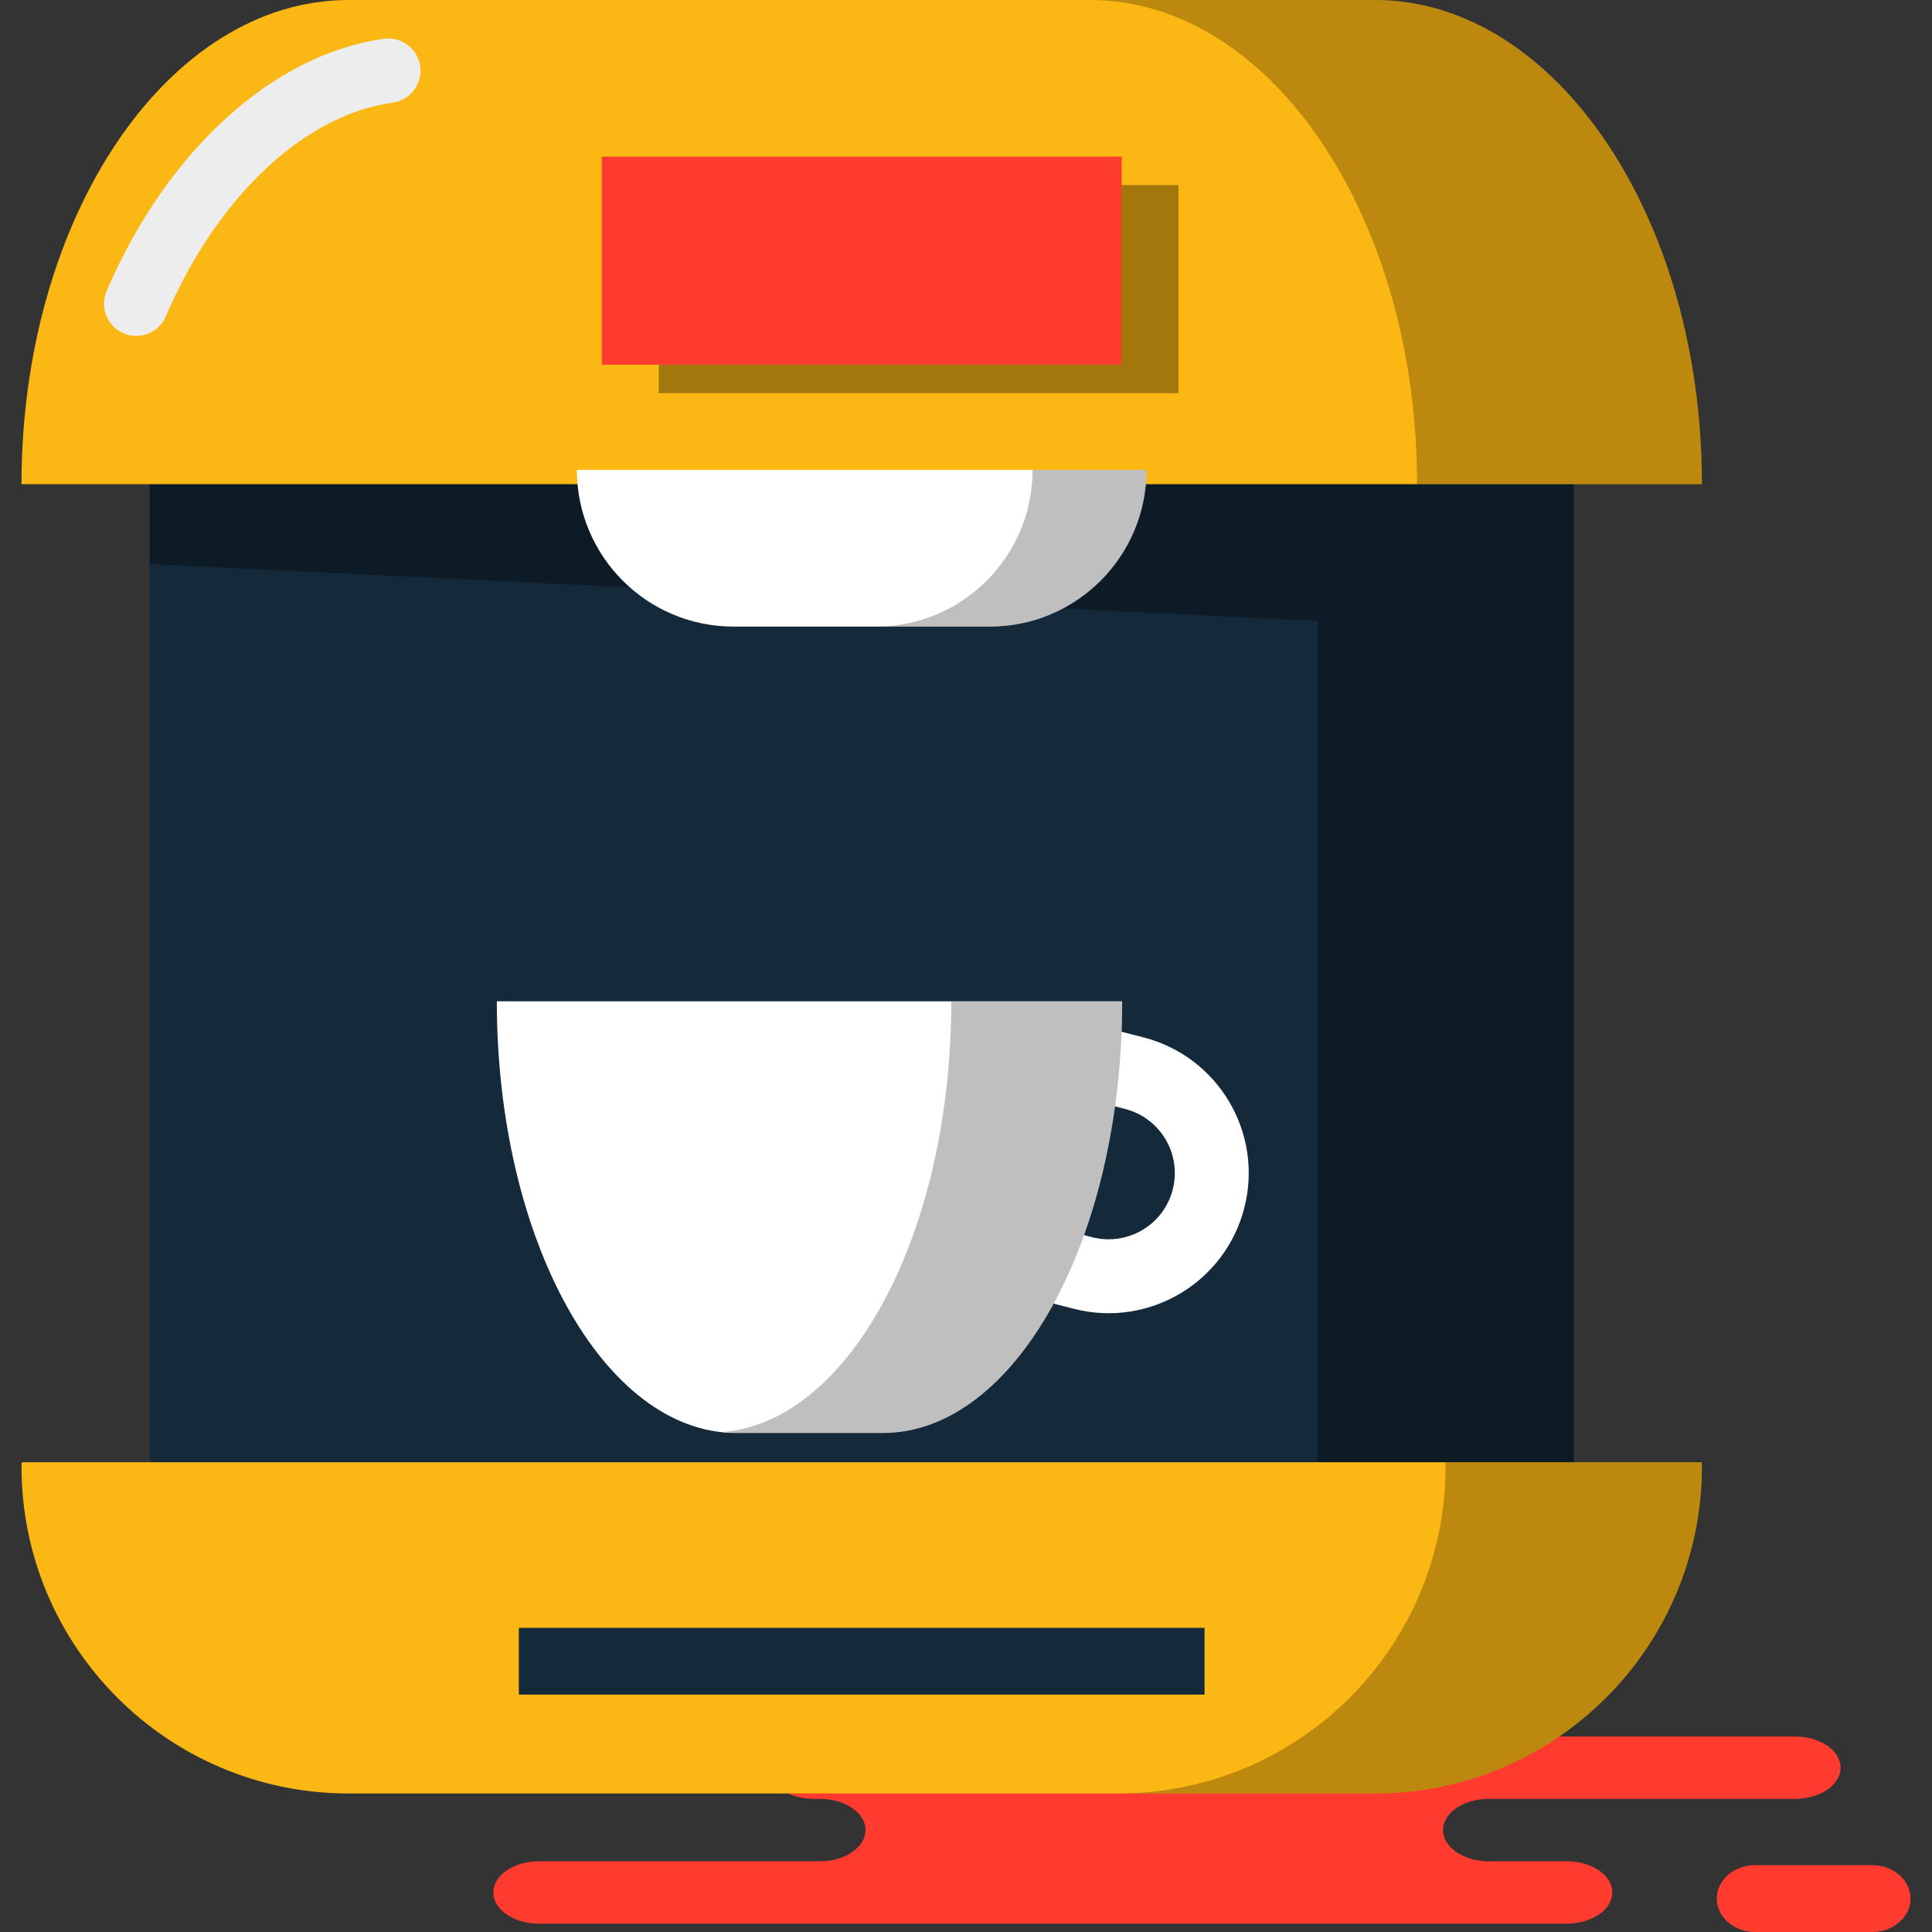 <?xml version="1.0" encoding="iso-8859-1"?>
<!-- Generator: Adobe Illustrator 19.1.0, SVG Export Plug-In . SVG Version: 6.00 Build 0)  -->
<svg version="1.1" id="Capa_1" xmlns="http://www.w3.org/2000/svg" xmlns:xlink="http://www.w3.org/1999/xlink" x="0px" y="0px"
	 viewBox="0 0 217.222 217.222" style="enable-background:new 0 0 217.222 217.222;" xml:space="preserve">
<rect x="0" y="0" width="217.222" height="217.222" fill="#333333" stroke="none"/>
<g>
	<g id="group-159svg">
		<path id="path-1_66_" style="fill:#FF3A2F;" d="M106.194,195.242H91.5c-2.832,0-5.129,1.57-5.129,3.508
			c0,1.935,2.297,3.506,5.129,3.506h0.684c2.833,0,5.13,1.569,5.13,3.506c0,1.938-2.297,3.506-5.13,3.506H60.597
			c-2.833,0-5.13,1.572-5.13,3.508c0,1.936,2.297,3.506,5.13,3.506h37.96h77.589c2.833,0,5.13-1.57,5.13-3.506
			c0-1.936-2.297-3.508-5.13-3.508h-8.766c-2.833,0-5.13-1.568-5.13-3.506c0-1.937,2.297-3.506,5.13-3.506h34.431
			c2.834,0,5.13-1.571,5.13-3.506c0-1.938-2.296-3.508-5.13-3.508h-2.569H106.194z"/>
		<path id="path-2_66_" style="fill:#FF3A2F;" d="M197.326,217.222c-2.376,0-4.301-1.683-4.301-3.759
			c0-2.075,1.925-3.757,4.301-3.757h13.179c2.375,0,4.3,1.682,4.3,3.757c0,2.076-1.925,3.759-4.3,3.759H197.326z"/>
		<path id="path-3_66_" style="fill:#142A3B;" d="M176.941,166.937H16.827V50.612h160.114V166.937z"/>
		<path id="path-4_66_" style="opacity:0.35;enable-background:new    ;" d="M16.827,50.612V63.42l131.293,6.404v97.113h28.821
			V50.612H16.827z"/>
		<path id="path-5_65_" style="fill:#FBB713;" d="M154.569,0H39.199C18.885,0,2.417,24.373,2.417,54.437h188.934
			C191.351,24.373,174.883,0,154.569,0z"/>
		<path id="path-6_63_" style="fill:#EDEDED;" d="M15.314,37.769c-0.476,0-0.96-0.094-1.425-0.294
			c-1.836-0.788-2.688-2.916-1.9-4.755c6.754-15.758,18.7-26.626,31.172-28.356c1.964-0.283,3.806,1.109,4.084,3.091
			c0.274,1.98-1.109,3.807-3.091,4.082c-9.972,1.383-19.748,10.594-25.512,24.037C18.056,36.947,16.718,37.769,15.314,37.769z"/>
		<path id="path-7_62_" style="opacity:0.25;enable-background:new    ;" d="M154.569,0h-32.022
			c20.313,0,36.781,24.373,36.781,54.437h32.023C191.351,24.373,174.883,0,154.569,0z"/>
		<path id="path-8_48_" style="fill:#FBB713;" d="M2.44,164.407c-0.002,0.154-0.023,0.304-0.023,0.459
			c0,20.313,16.468,36.782,36.782,36.782h115.37c20.314,0,36.782-16.469,36.782-36.782c0-0.155-0.021-0.305-0.024-0.459H2.44z"/>
		<path id="path-9_41_" style="opacity:0.25;enable-background:new    ;" d="M191.327,164.407h-28.819
			c0.001,0.154,0.022,0.304,0.022,0.459c0,20.313-16.468,36.781-36.781,36.781h28.82c20.314,0,36.782-16.468,36.782-36.781
			C191.351,164.711,191.33,164.561,191.327,164.407z"/>
		<path id="path-10_37_" style="fill:#FFFFFF;" d="M82.474,70.448h28.82c9.727,0,17.613-7.885,17.613-17.612H64.861
			C64.861,62.563,72.746,70.448,82.474,70.448z"/>
		<path id="path-11_30_" style="opacity:0.25;enable-background:new    ;" d="M116.097,52.836c0,9.727-7.885,17.612-17.612,17.612
			h12.809c9.727,0,17.613-7.885,17.613-17.612H116.097z"/>
		<path id="path-12_26_" style="opacity:0.35;enable-background:new    ;" d="M132.509,44.207H74.068V20.815h58.441V44.207z"/>
		<path id="path-13_21_" style="fill:#FF3A2F;" d="M126.104,41.005H67.663V17.612h58.441V41.005z"/>
		<path id="path-14_18_" style="fill:#FFFFFF;" d="M120.736,147.154c8.428,2.159,17.01-2.923,19.168-11.352
			c2.159-8.427-2.923-17.009-11.351-19.168l-8.799-2.254l-2.062,8.05l8.799,2.253c3.983,1.021,6.384,5.076,5.364,9.059
			c-1.02,3.98-5.075,6.383-9.058,5.363l-8.799-2.253l-2.061,8.049L120.736,147.154z"/>
		<path id="path-15_17_" style="fill:#FFFFFF;" d="M55.861,112.58c0,26.806,12.05,48.536,26.915,48.536h16.479
			c14.864,0,26.915-21.73,26.915-48.536H55.861z"/>
		<path id="path-16_14_" style="opacity:0.25;enable-background:new    ;" d="M106.956,112.58c0,25.974-11.322,47.119-25.548,48.412
			c0.457,0.041,0.906,0.124,1.368,0.124h16.479c14.864,0,26.915-21.73,26.915-48.536H106.956z"/>
		<path id="path-17_12_" style="fill:#142A3B;" d="M135.431,190.529H58.337v-7.502h77.094V190.529z"/>
	</g>
</g>
<g>
</g>
<g>
</g>
<g>
</g>
<g>
</g>
<g>
</g>
<g>
</g>
<g>
</g>
<g>
</g>
<g>
</g>
<g>
</g>
<g>
</g>
<g>
</g>
<g>
</g>
<g>
</g>
<g>
</g>
</svg>
